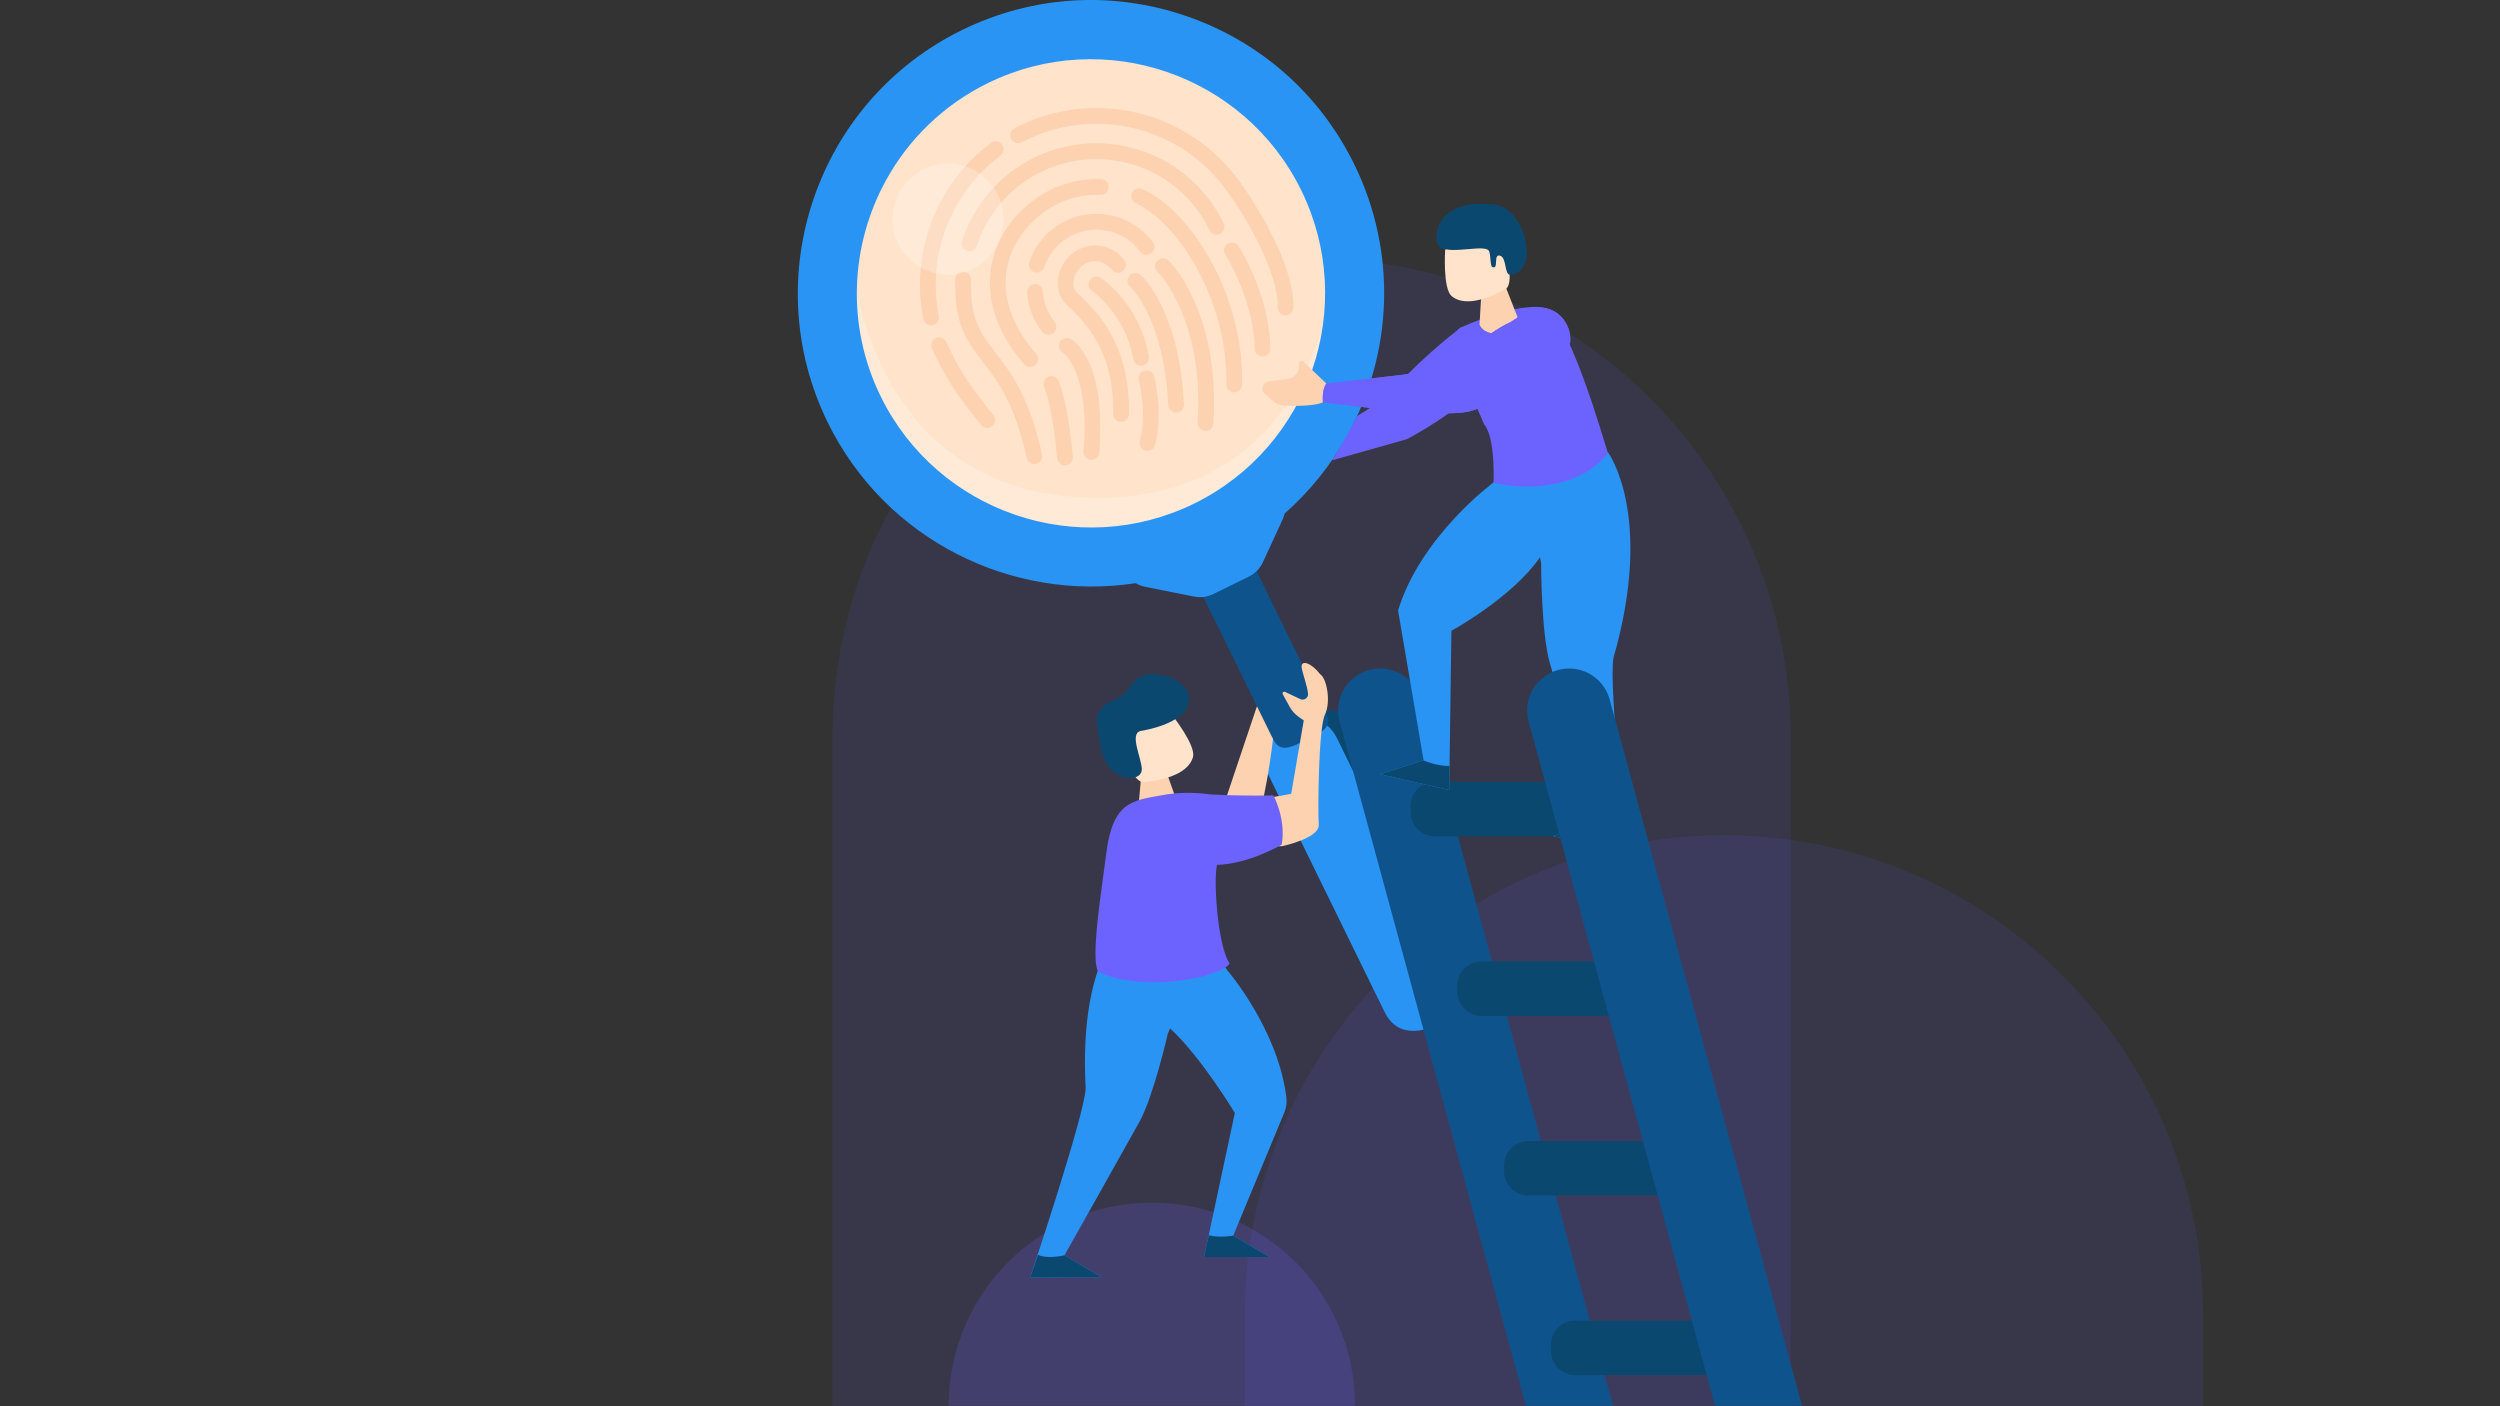 <svg xmlns="http://www.w3.org/2000/svg" xmlns:xlink="http://www.w3.org/1999/xlink" version="1.1" x="0px" y="0px" viewBox="0 0 1920 1080" style="enable-background:new 0 0 1920 1080;" xml:space="preserve">
<rect x="0" y="0" width="1920" height="1080" fill="#333333" stroke="none"/>
<style xmlns="http://www.w3.org/2000/svg" type="text/css">
	.st0{opacity:0.11;fill:#6c63ff;}
	.st1{opacity:0.2;fill:#6c63ff;}
	.st2{fill:#FFE3CA;}
	.st3{fill:#FCD2B1;}
	.st4{opacity:0.26;fill:#FFFFFF;}
	.st5{fill:#0B4870;}
	.st6{fill:#2A94F4;}
	.st7{fill:#0E538C;}
	.st8{fill:#6c63ff;}
</style>
<g xmlns="http://www.w3.org/2000/svg" id="Background">
	<path class="st0" d="M1375.24,1079.67H639.37V566.34c0-203.2,164.73-367.93,367.93-367.93h0c203.2,0,367.93,164.73,367.93,367.93   V1079.67z"/>
	<path class="st0" d="M1691.89,1152.95H956.02v-143.53c0-203.2,164.73-367.93,367.93-367.93h0c203.2,0,367.93,164.73,367.93,367.93   V1152.95z"/>
	<path class="st1" d="M1040.65,1079.67H728.59v0c0-86.17,69.86-156.03,156.03-156.03h0C970.79,923.64,1040.65,993.5,1040.65,1079.67   L1040.65,1079.67z"/>
</g>
<g xmlns="http://www.w3.org/2000/svg" id="Magnifying_Glass">
	<circle class="st2" cx="838.45" cy="222.98" r="183.47"/>
	<g>
		<g>
			<path class="st3" d="M716.23,249.69c0.91-0.18,1.73-0.56,2.43-1.08c1.81-1.35,2.79-3.67,2.32-6.03     c-9.23-46.49,9.36-94.8,47.36-123.08c2.68-1.99,3.23-5.78,1.24-8.46c-1.99-2.68-5.78-3.24-8.46-1.24     c-20.95,15.59-36.84,36.69-45.95,61.04c-8.88,23.7-10.97,49.32-6.05,74.1C709.77,248.21,712.95,250.34,716.23,249.69z"/>
			<path class="st3" d="M726.79,262.71c-1.37-3.05-4.95-4.4-8-3.03c-3.05,1.37-4.4,4.95-3.03,8c11.99,26.62,24.6,42.3,32.95,52.68     c1.8,2.24,3.36,4.18,4.62,5.86c1.99,2.68,5.78,3.24,8.46,1.24c2.68-1.99,3.24-5.78,1.24-8.46c-1.39-1.87-3.01-3.89-4.89-6.22     C750.18,302.88,738.15,287.92,726.79,262.71z"/>
			<path class="st3" d="M809.78,86.87c-10.65,2.6-20.97,6.51-30.68,11.61c-2.96,1.57-4.09,5.21-2.54,8.17     c1.55,2.96,5.21,4.09,8.17,2.54c8.84-4.65,18.24-8.2,27.92-10.57c48.28-11.79,98.64,6.34,128.3,46.21     c16.6,22.3,41.03,64.99,40.31,91.15c-0.09,3.34,2.54,6.12,5.88,6.21c1.41,0.04,2.72-0.41,3.77-1.19     c1.43-1.07,2.38-2.76,2.44-4.69c0.87-31.53-27.55-78.35-42.69-98.71C918.09,93.83,862.79,73.92,809.78,86.87z"/>
			<path class="st3" d="M764.47,270.72c-11.37-14.7-19.59-25.32-18.76-55.82c0.09-3.34-2.54-6.12-5.88-6.21     c-3.34-0.09-6.12,2.54-6.21,5.88c-0.95,34.82,9.36,48.13,21.28,63.55c11.46,14.81,24.45,31.6,33.58,73.54     c0.71,3.26,3.93,5.33,7.2,4.62c0.87-0.19,1.65-0.56,2.32-1.05c1.85-1.37,2.82-3.75,2.3-6.14     C790.58,304.47,776.1,285.76,764.47,270.72z"/>
			<path class="st3" d="M936.94,179.59c0.36-0.17,0.69-0.37,0.99-0.6c2.28-1.69,3.11-4.82,1.83-7.47c-3-6.22-6.62-12.2-10.77-17.79     c-35.7-47.97-103.77-57.95-151.74-22.26c-18.22,13.56-31.52,32.12-38.46,53.67c-1.02,3.18,0.72,6.58,3.9,7.61     c3.18,1.02,6.59-0.72,7.61-3.9c6.17-19.14,17.98-35.63,34.17-47.67c42.62-31.72,103.1-22.85,134.82,19.77     c3.7,4.97,6.92,10.29,9.58,15.81C930.32,179.77,933.93,181.04,936.94,179.59z"/>
			<path class="st3" d="M877.37,145.17c-3.04-1.39-6.63-0.06-8.02,2.97c-1.39,3.04-0.06,6.63,2.97,8.02     c33.93,15.58,70.83,76.5,69.53,139.01c-0.07,3.34,2.58,6.1,5.92,6.17c1.4,0.03,2.69-0.42,3.73-1.19c1.45-1.08,2.4-2.79,2.44-4.73     C955.36,227.22,915.5,162.67,877.37,145.17z"/>
			<path class="st3" d="M845.09,149.62c3.33,0.12,6.14-2.5,6.25-5.84c0.11-3.34-2.5-6.14-5.84-6.25     c-18.45-0.64-36.78,5.1-51.62,16.14c-19.12,14.23-30.92,34.05-33.22,55.83c-2.51,23.76,6.47,48.06,25.97,70.27     c2.09,2.39,5.65,2.73,8.15,0.87c0.13-0.1,0.26-0.2,0.39-0.31c2.51-2.2,2.76-6.02,0.55-8.53c-17.21-19.61-25.17-40.71-23.03-61.02     c1.94-18.38,12.03-35.21,28.41-47.4C813.93,153.83,829.14,149.07,845.09,149.62z"/>
			<path class="st3" d="M788.81,224.6c0.72,11.04,4.75,21.47,11.66,30.16c2.04,2.56,5.73,3.03,8.34,1.09     c0.05-0.04,0.1-0.08,0.16-0.12c2.61-2.08,3.05-5.88,0.97-8.5c-5.37-6.75-8.5-14.85-9.06-23.42c-0.22-3.33-3.1-5.86-6.43-5.64     C791.11,218.39,788.59,221.27,788.81,224.6z"/>
			<path class="st3" d="M802.01,205.19c2.72-8.23,7.85-15.32,14.83-20.52c18.64-13.87,45.08-9.99,58.95,8.65     c1.99,2.68,5.78,3.23,8.46,1.24c2.68-1.99,3.24-5.78,1.24-8.46c-17.85-23.99-51.88-28.98-75.87-11.13     c-8.98,6.69-15.59,15.82-19.09,26.42c-1.05,3.17,0.67,6.59,3.84,7.64C797.54,210.08,800.96,208.36,802.01,205.19z"/>
			<path class="st3" d="M867.03,317.99c0.77-54.44-24.21-78.2-39.13-92.39l-0.34-0.32c-2.84-2.7-3.26-6.18-3.11-8.63     c0.29-4.84,3.06-9.89,7.06-12.87c7.04-5.24,17.03-3.77,22.27,3.27c1.99,2.68,5.78,3.24,8.46,1.24c2.68-1.99,3.24-5.78,1.24-8.46     c-9.22-12.39-26.8-14.97-39.19-5.75c-6.84,5.09-11.4,13.46-11.91,21.84c-0.43,7.08,2,13.52,6.85,18.12l0.34,0.32     c13.49,12.83,36.07,34.3,35.37,83.46c-0.05,3.34,2.62,6.08,5.96,6.13c1.38,0.02,2.66-0.43,3.69-1.19     C866.05,321.67,867.01,319.94,867.03,317.99z"/>
			<path class="st3" d="M877.43,280.75c0.96-0.17,1.82-0.56,2.55-1.1c1.78-1.32,2.76-3.58,2.35-5.91     c-7.25-40.73-35.84-59.57-37.06-60.35c-2.8-1.8-6.53-0.99-8.34,1.8c-1.81,2.8-1.02,6.54,1.78,8.36     c0.25,0.17,25.42,16.96,31.71,52.31C871,279.14,874.14,281.33,877.43,280.75z"/>
			<path class="st3" d="M909.28,310.49c-3.52-72.22-32.11-98.27-33.32-99.35c-2.5-2.21-6.32-1.98-8.53,0.53     c-2.21,2.5-1.97,6.32,0.53,8.53c0.26,0.23,25.98,23.7,29.25,90.87c0.16,3.34,3,5.91,6.33,5.75c1.24-0.06,2.38-0.49,3.31-1.18     C908.41,314.48,909.38,312.58,909.28,310.49z"/>
			<path class="st3" d="M897.46,200.13c-2.39-2.33-6.22-2.29-8.55,0.1c-2.33,2.39-2.29,6.22,0.1,8.55     c0.36,0.35,35.91,36.06,30.78,115.76c-0.21,3.33,2.31,6.21,5.65,6.42c1.49,0.1,2.89-0.36,4-1.18c1.37-1.02,2.31-2.62,2.43-4.47     C937.34,240.14,899.09,201.72,897.46,200.13z"/>
			<path class="st3" d="M822.24,260.3c-2.9-1.66-6.59-0.65-8.25,2.25c-1.66,2.9-0.65,6.59,2.25,8.25     c0.21,0.12,20.97,13.79,15.91,75.83c-0.27,3.33,2.21,6.25,5.53,6.52c1.52,0.12,2.96-0.33,4.1-1.17c1.35-1,2.27-2.56,2.42-4.36     C849.88,278.17,825.09,261.92,822.24,260.3z"/>
			<path class="st3" d="M879.09,284.66c-3.24,0.8-5.22,4.08-4.42,7.32c0.06,0.26,6.4,26.37,0.71,46.54     c-0.91,3.21,0.96,6.56,4.18,7.46c1.88,0.53,3.8,0.11,5.26-0.97c1.03-0.77,1.83-1.87,2.21-3.21c6.55-23.22-0.31-51.53-0.61-52.73     C885.61,285.84,882.34,283.86,879.09,284.66z"/>
			<path class="st3" d="M942.85,187.15c-2.82,1.82-3.63,5.54-1.82,8.36c0.22,0.34,21.99,34.7,22.53,72.31     c0.05,3.34,2.79,6.01,6.13,5.96c1.32-0.02,2.53-0.46,3.52-1.19c1.5-1.12,2.47-2.92,2.44-4.94     c-0.59-41.03-23.47-77.14-24.45-78.66C949.4,186.17,945.66,185.35,942.85,187.15z"/>
			<path class="st3" d="M804.14,289.97c-2.26,1.57-3.18,4.47-2.22,7.05c2.5,6.75,7.01,22.63,10,54.83c0.31,3.33,3.26,5.77,6.58,5.46     c1.2-0.11,2.28-0.56,3.16-1.25c1.57-1.23,2.5-3.2,2.3-5.33c-3.03-32.59-7.61-49.62-10.71-57.93     C811.88,289.11,807.38,287.71,804.14,289.97L804.14,289.97z"/>
		</g>
	</g>
	<path class="st4" d="M1021.92,222.98c0,101.33-82.14,183.47-183.47,183.47S654.99,324.3,654.99,222.98S632.3,382.31,842.36,382.31   S1021.92,121.65,1021.92,222.98z"/>
	<g>
		<g>
			<g>
				<g>
					<path class="st5" d="M1109.44,784.91c18.83-9.23,31.39-22.23,22.16-41.07l-90.18-184.02c-9.23-18.83-27.2-16.87-46.03-7.65       c-18.83,9.23-31.39,22.23-22.16,41.07l90.18,184.02C1072.63,796.09,1090.61,794.13,1109.44,784.91z"/>
				</g>
			</g>
		</g>
		<path class="st6" d="M988.24,556.08c16-6.11,30.57-5.42,38.57,10.9L1116.99,751c8,16.32-0.38,28.26-15.01,37.16    c-16,6.11-30.57,5.42-38.57-10.9l-90.18-184.02C965.23,576.92,973.61,564.98,988.24,556.08z"/>
		<g>
			<g>
				<path class="st7" d="M1003.24,568.21c11.24-5.51,20.66-9.35,15.15-20.59l-69.49-141.8c-5.51-11.24-19.09-15.89-30.33-10.38      c-11.24,5.51-15.89,19.09-10.38,30.33l69.49,141.8C983.19,578.81,992,573.71,1003.24,568.21z"/>
			</g>
		</g>
		<path class="st7" d="M948.9,405.81l24.45,49.89c-1.71,1.66-3.66,3.09-5.83,4.15l-27.48,13.47c-2.36,1.16-4.9,1.87-7.48,2.16    l-24.37-49.72c-1.96-4.01-2.62-8.31-2.16-12.44l34.36-16.84C943.94,398.66,946.94,401.81,948.9,405.81z"/>
		<path class="st6" d="M910.79,12.25C853.88-7.23,792.79-3.38,738.78,23.09C627.29,77.73,581.03,212.9,635.67,324.4    c44.35,90.51,141.77,138.02,236.52,123.47c2.15,1.27,4.52,2.22,7.07,2.73l37.88,7.57c4.92,0.98,10.03,0.32,14.54-1.89l27.48-13.47    c4.71-2.31,8.49-6.17,10.69-10.94l15.2-32.9c0.68-1.48,1.17-3.03,1.56-4.6c19.77-17.4,36.05-37.91,48.42-60.43    c34.13-62.14,38.55-139.39,5.05-207.74C1013.62,72.19,967.7,31.72,910.79,12.25z M999.37,146.16    c43.63,89.04,6.7,196.97-82.32,240.62l-0.07,0.03c-89.04,43.61-196.97,6.67-240.61-82.37c-26.75-54.59-23.22-116.29,4.04-165.92    c17.2-31.32,43.86-57.84,78.32-74.72C847.78,20.16,955.73,57.11,999.37,146.16z"/>
	</g>
	<circle class="st4" cx="728.08" cy="168.3" r="42.7"/>
</g>
<g xmlns="http://www.w3.org/2000/svg" id="Character_1">
	<path class="st6" d="M947.15,948.89c0,0,29.26-70.41,39.24-94.57c1.51-3.67,2.01-7.66,1.53-11.6   c-6.49-52.46-45.21-97.36-45.21-97.36s-10.55-17.19-23.12-15.63c-3.71,0.46-7.59,2.29-11.18,5.25   c-2.5-16.29-12.85-29.42-40.15-28.7c0,0-40.22,23.8-34.46,129.52c-0.72,20.34-42.69,145.31-42.69,145.31l54.63-0.26l-28.2-16.85   c0,0,46.62-82.7,57.49-102.34c10.87-19.64,21.83-67.68,21.83-67.68s0.71-1.55,1.78-4.18c23.89,22,49.72,64.94,49.72,64.94   L924.71,965.4l50.26-0.04L947.15,948.89z"/>
	<path class="st5" d="M947.15,948.89c0,0-9.94,2.07-18.85-0.25l-3.58,16.76l50.26-0.04L947.15,948.89z"/>
	<path class="st5" d="M817.53,964.01c0,0-12.24,3.23-20.38-0.28c-3.64,10.56-6.06,17.39-6.06,17.39l54.63-0.26L817.53,964.01z"/>
	<path class="st3" d="M965.35,542.41c-1.22,3.36-30.99,92.31-30.99,92.31s18.61,11.29,27.67,1.11   c9.07-10.18,15.65-68.26,15.65-68.26L965.35,542.41z"/>
	<path class="st3" d="M895.04,590.74l9.14,25.73c0,0-1.38,12.1-14.64,12.12c-13.26,0.02-15.34-7.68-15.34-7.68l2.71-30.29   C876.91,590.62,889.43,587.38,895.04,590.74z"/>
	<path class="st3" d="M978.42,612.02l13.21-2.4l9.65-56.32l-4.23-3.01c-2.67-1.9-4.88-4.38-6.46-7.25l-5.22-9.49   c-0.9-1.02,0.04-2.59,1.36-2.27l11.88,5.61c2.91,1.37,6.24-0.91,5.96-4.11c-0.55-6.25-4.7-16.8-4.92-20.52   c-0.35-5.9,7.65-2.99,14.24,5.53c4.92,2.97,8.54,20.99,3.64,31.09c-4.9,10.1-5.53,74.16-4.72,84.48   c0.8,10.31-27.98,16.49-27.98,16.49s-13.75,1.65-17.99-12.78C962.61,622.63,978.42,612.02,978.42,612.02z"/>
	<path class="st8" d="M892.47,610.7c10.55-1.9,23.06-2.59,37.15-0.6c25.24,1.43,48.36,0.76,48.36,0.76s9.84,17.87,6.41,37.83   c0,0-25.43,14.96-49.69,15.51c-2.96,11.32,0.48,62.81,9.68,75.8c-7.28,10.88-67.08,22.86-101.11,6.2   c-5.63-11.43,2.36-59.41,6.44-91.57C854.71,615.3,870.39,614.69,892.47,610.7z"/>
	<path class="st2" d="M900,548.88c0,0,18.62,23.57,16.23,32.47c-2.39,8.89-13.24,17.02-38.66,19.4   c-8.69-1.45-17.88-27.63-17.57-33.07C862.06,532.08,890.75,542.71,900,548.88z"/>
	<path class="st5" d="M876.09,561.36c0,0,33.3-4.79,36.82-21.51c3.52-16.72-23.44-25.8-35.54-20.77c-5.16,2.15-7.81,6.02-10.9,10.38   c-3.47,4.9-7.7,6.5-13.15,9.27c-1.76,0.89-3.52,1.79-5.09,2.98c-8.49,6.41-5.65,14.25-4.39,23.05c1.21,8.45,2.38,17.15,7.79,24.11   c9.42,12.1,25.57,10.52,25.28,1.76C876.61,581.86,867.11,563.28,876.09,561.36z"/>
</g>
<g xmlns="http://www.w3.org/2000/svg" id="Ladder_Back">
	<path class="st7" d="M1238.79,1079.67h-66.84L1028.8,554.14c-5.59-20.51,9.85-40.72,31.11-40.72h0c14.54,0,27.29,9.74,31.11,23.77   L1238.79,1079.67z"/>
	<path class="st5" d="M1223.89,642.32h-121.96c-10.33,0-18.71-8.37-18.71-18.71v-4.44c0-10.33,8.37-18.71,18.71-18.71h121.96   c10.33,0,18.71,8.37,18.71,18.71v4.44C1242.59,633.94,1234.22,642.32,1223.89,642.32z"/>
	<path class="st5" d="M1259.84,780.23h-121.96c-10.33,0-18.71-8.37-18.71-18.71v-4.44c0-10.33,8.37-18.71,18.71-18.71h121.96   c10.33,0,18.71,8.37,18.71,18.71v4.44C1278.55,771.85,1270.17,780.23,1259.84,780.23z"/>
	<path class="st5" d="M1295.8,918.14h-121.96c-10.33,0-18.71-8.37-18.71-18.71v-4.44c0-10.33,8.37-18.71,18.71-18.71h121.96   c10.33,0,18.71,8.37,18.71,18.71v4.44C1314.51,909.77,1306.13,918.14,1295.8,918.14z"/>
	<path class="st5" d="M1331.76,1056.05h-121.96c-10.33,0-18.71-8.37-18.71-18.71v-4.44c0-10.33,8.37-18.71,18.71-18.71h121.96   c10.33,0,18.71,8.37,18.71,18.71v4.44C1350.46,1047.68,1342.09,1056.05,1331.76,1056.05z"/>
</g>
<g xmlns="http://www.w3.org/2000/svg" id="Character_2">
	<path class="st8" d="M1122.18,251.4c0,0-26.65,19.83-50.34,45.66c-7.64,8.33-18.4,15.89-29.47,22.31c0,0-12.02,23.42-19.44,34.16   c24.05-6.63,57.88-16.38,57.88-16.38s43.41-22.86,51.77-39.6C1137.28,287.44,1135.88,257.14,1122.18,251.4z"/>
	<g>
		<path class="st6" d="M1093.32,583.94c0,0-16.43-96.14-19.6-115.12c17.41-57.17,73.27-98.29,73.27-98.29s15.25-15.58,28.12-10.9    c3.8,1.38,7.45,4.24,10.52,8.22c6.56-16.57,20.63-27.91,49.22-20.59c0,0,35.85,47.77,4.34,157.8    c-4.14,21.6,10.82,150.4,10.82,150.4l-57.51-13.42l33.77-10.97c0,0-29.23-98.38-35.96-121.69c-6.73-23.31-6.72-76.58-6.72-76.58    s-0.38-1.8-0.87-4.84c-21.32,31.01-68.03,56.47-68.03,56.47l-1.7,122.3l-52.96-12.14L1093.32,583.94z"/>
		<path class="st5" d="M1093.32,583.94c0,0,9.98,4.57,19.92,4.28l-0.26,18.52l-52.96-12.14L1093.32,583.94z"/>
		<path class="st5" d="M1226.26,631.07c0,0,12.13,6.35,21.54,4.61c1.3,12.01,2.2,19.78,2.2,19.78l-57.51-13.42L1226.26,631.07z"/>
		<path class="st8" d="M1188.41,237.02c0,0-15.85-7.71-66.24,14.32c-15.86,6.94,12.35,60.8,17.63,74.57    c8.85,10.15,7.21,44.9,7.21,44.9s57.15,14.73,87.92-22.68C1231.14,336.56,1207.78,253.68,1188.41,237.02z"/>
		<path class="st3" d="M1155.84,218.97l9.78,25c0,0-0.98,11.93-14.02,12.37c-13.04,0.43-15.32-7.07-15.32-7.07l1.72-29.85    C1138.02,219.41,1150.23,215.84,1155.84,218.97z"/>
		<path class="st2" d="M1109.87,192.06c0,0-1.91,29.48,4.99,35.34c6.9,5.87,20.22,6.39,42.13-5.88c6.22-6.03-0.95-32.35-4.24-36.58    C1131.2,157.27,1113.91,181.9,1109.87,192.06z"/>
		<path class="st5" d="M1143.68,193.1c1.38,3.79,0.7,11.16,2.43,11.95c5.26,2.39,0.41-10.16,5.85-8.73    c5.44,1.44,3.18,15.03,8.01,14.68c22.49-1.66,12.35-51.06-12.51-53.96c-46.97-5.48-47.88,29.1-41.45,32.95    C1115.38,195.6,1141.43,186.94,1143.68,193.1z"/>
		<path class="st3" d="M1018.66,294.55l-17.61-16.76c-1.45-1.38-3.83-0.13-3.52,1.85l0,0c0.87,5.5-2.97,10.63-8.49,11.34    l-14.74,1.91c-4.58,0.59-6.37,6.28-2.95,9.39c3.47,3.15,7.05,6.33,8.79,7.62c3.93,2.92,30.88,2.2,35.87-0.99    C1020.99,305.71,1024.09,299.72,1018.66,294.55z"/>
		<path class="st8" d="M1174.42,238.15c25.45-10.03,43.89,25.27,21.54,41.05c-17.3,12.22-54.53,35.77-71.71,37.48    c-24.98,3.73-108.24-7.78-108.24-7.78s-1.02-9.48,2.65-14.35c6.67-0.51,91-10.61,91-10.61s31.79-28.22,50.35-36.52    C1160.45,247.21,1173.97,238.33,1174.42,238.15z"/>
	</g>
	<path class="st8" d="M1174.42,238.15c25.45-10.03,43.89,25.27,21.54,41.05c-17.3,12.22-54.53,35.77-71.71,37.48   c-24.98,3.73-108.24-7.78-108.24-7.78s-1.02-9.48,2.65-14.35c6.67-0.51,91-10.61,91-10.61s31.79-28.22,50.35-36.52   C1160.45,247.21,1173.97,238.33,1174.42,238.15z"/>
</g>
<g xmlns="http://www.w3.org/2000/svg" id="Ladder_Front">
	<path class="st7" d="M1383.99,1079.67h-66.84L1174,554.14c-5.59-20.51,9.85-40.72,31.11-40.72h0c14.54,0,27.29,9.74,31.11,23.77   L1383.99,1079.67z"/>
</g>
</svg>